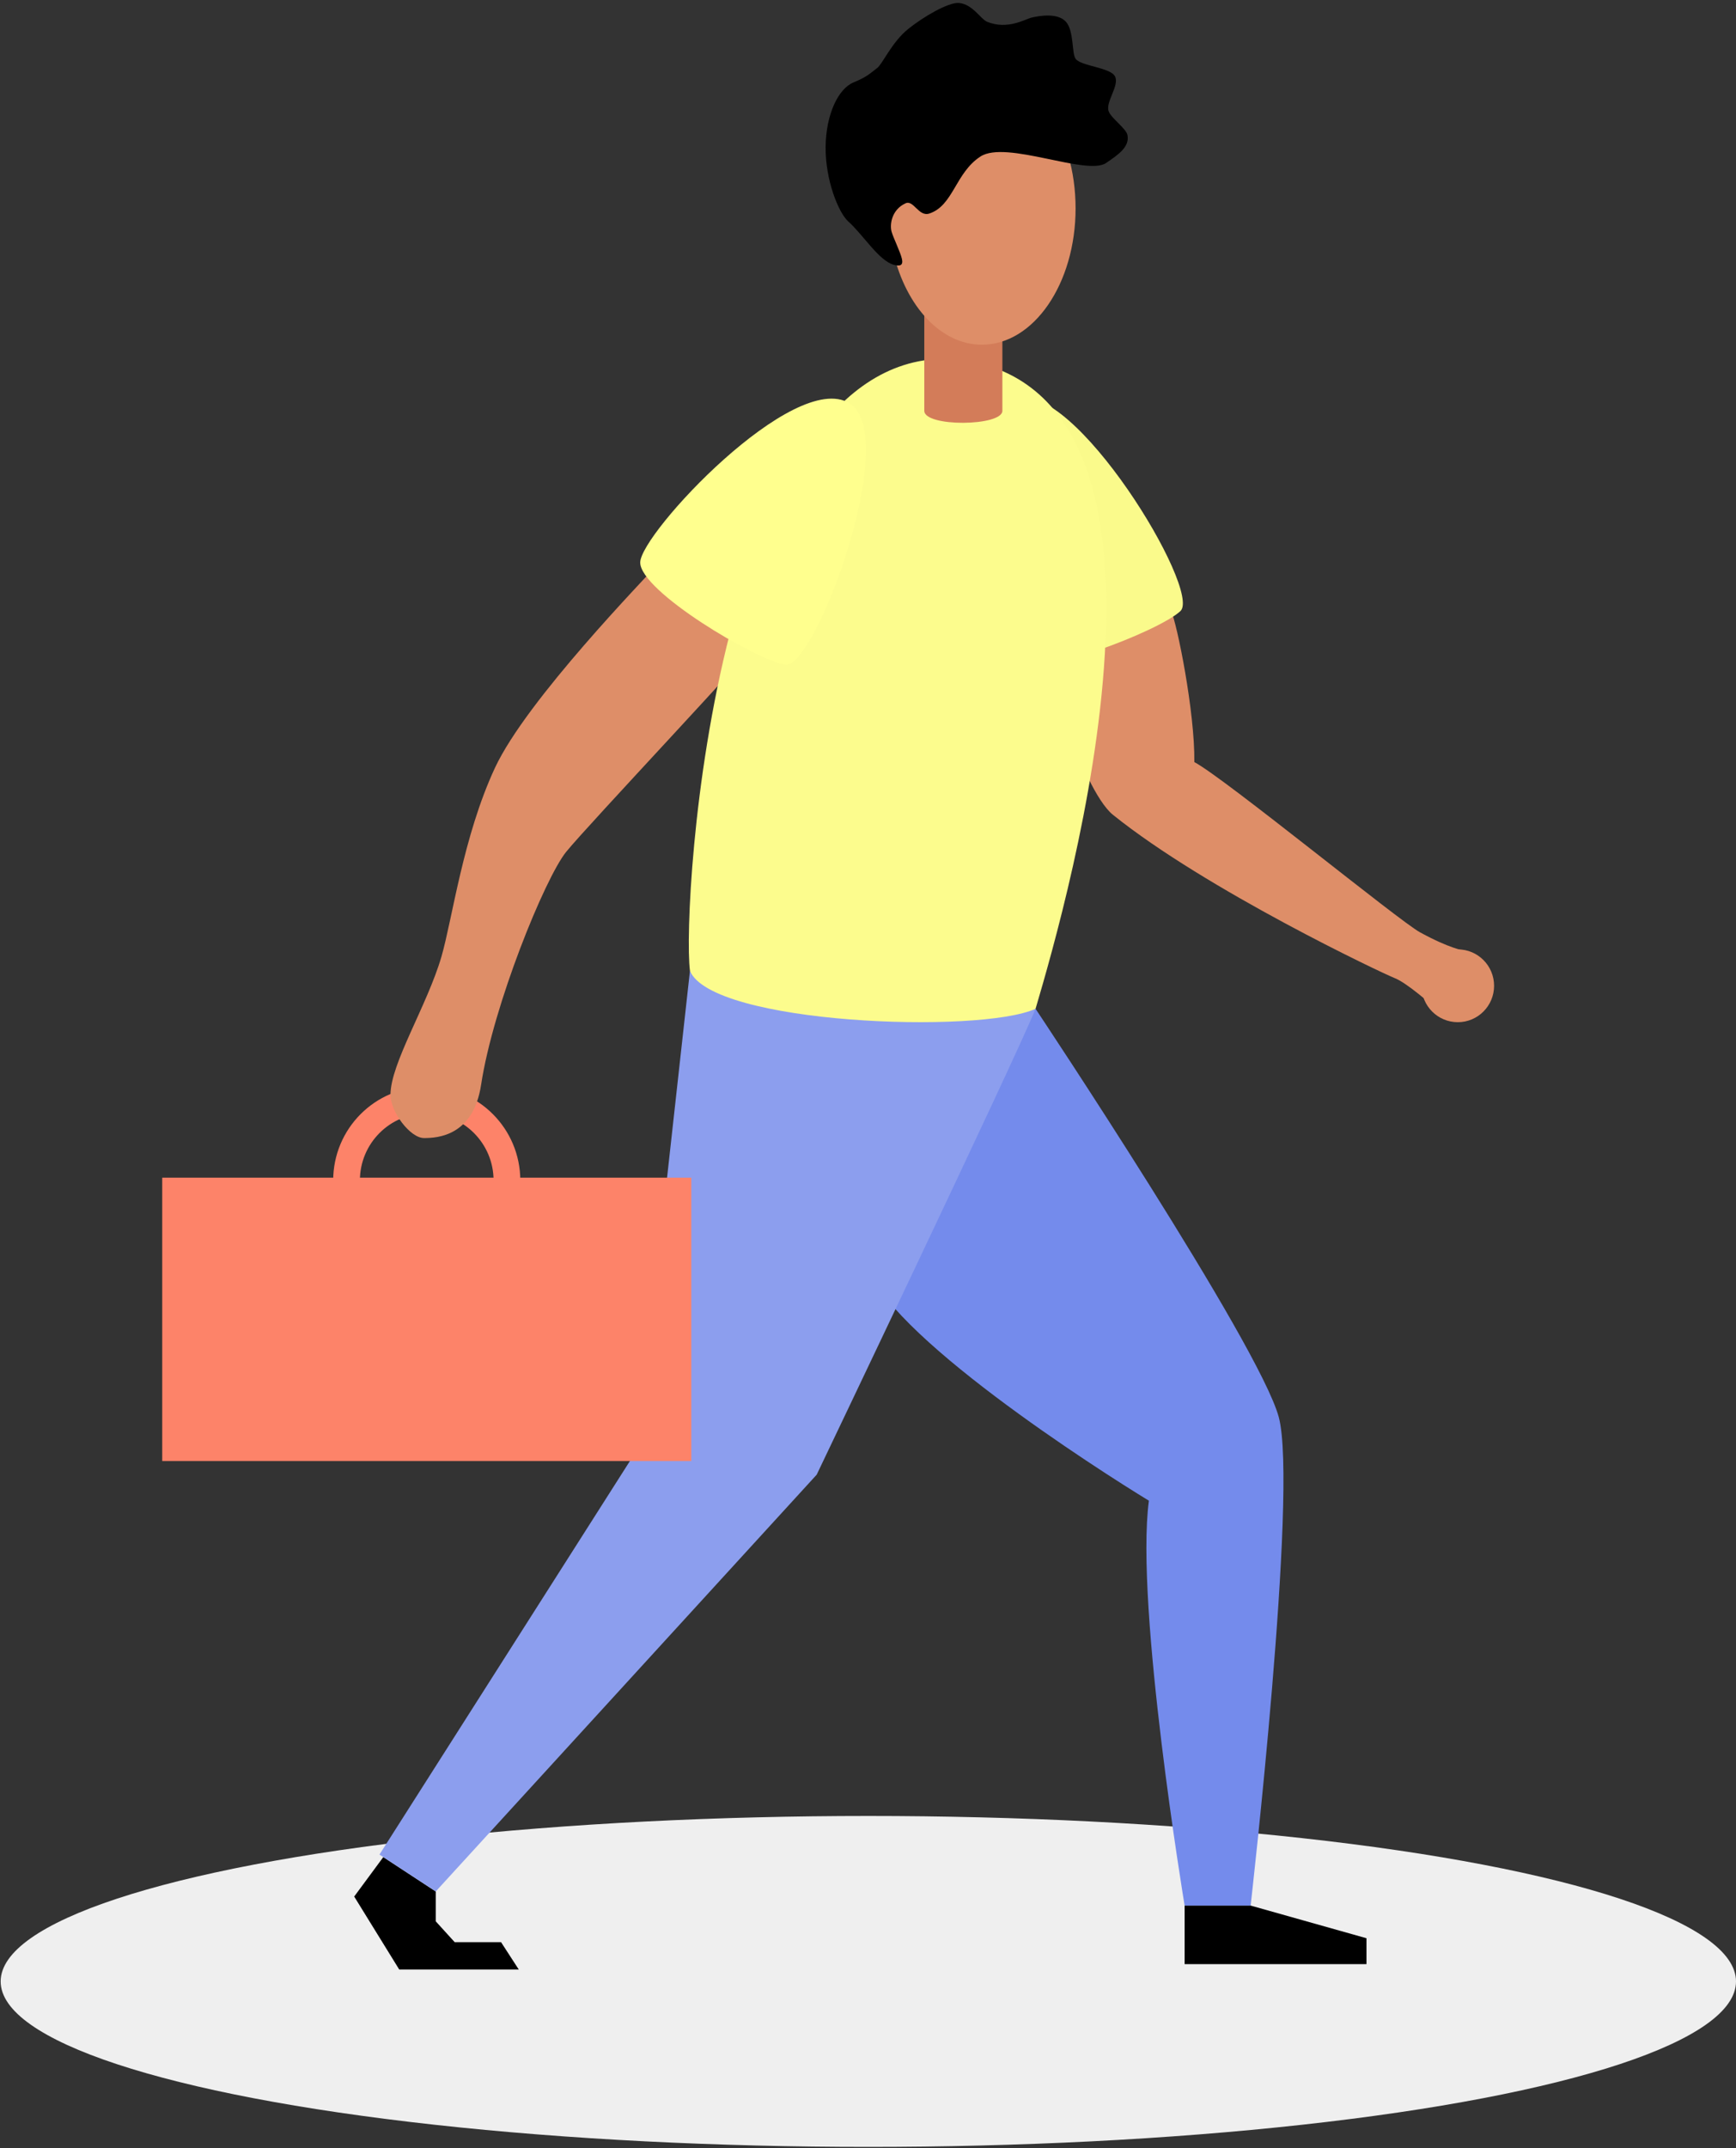 <svg viewBox="0 0 186 230" version="1.1" xmlns="http://www.w3.org/2000/svg" xmlns:xlink="http://www.w3.org/1999/xlink">
    <rect x="0" y="0" width="186" height="230" fill="#333333" stroke="none"/>
    <g stroke="none" stroke-width="1" fill="none" fill-rule="evenodd">
      <ellipse id="Oval" fill="#EFEFEF" fill-rule="nonzero" cx="93.035" cy="212.138" rx="92.965" ry="17.716"></ellipse>
      <polyline id="Path" fill="#000000" fill-rule="nonzero" points="126.924 204.016 126.924 210.286 146.407 210.286 146.407 207.512 133.996 204.016"></polyline>
      <polyline id="Path" fill="#000000" fill-rule="nonzero" points="46.687 202.505 46.687 205.702 48.715 207.932 53.683 207.932 55.584 210.865 42.777 210.865 37.949 203.049 41.069 198.824"></polyline>
      <path d="M110.952,108.005 C110.952,108.005 134.923,143.952 137.012,151.724 C139.1,159.495 133.996,204.016 133.996,204.016 L126.924,204.016 C126.924,204.016 121.589,171.943 123.096,160.669 C117.758,157.418 94.587,142.654 92.718,135.045" id="Path" fill="#748BEC" fill-rule="nonzero"></path>
      <path d="M110.952,108.005 C108.731,113.489 87.503,157.882 87.503,157.882 L46.687,202.505 L40.657,198.554 L68.242,155.242 L73.924,103.939" id="Path" fill="#8C9EEE" fill-rule="nonzero"></path>
      <rect id="Rectangle" fill="#FD8369" fill-rule="nonzero" x="17.381" y="126.086" width="56.686" height="30.336"></rect>
      <ellipse id="Oval" stroke="#FD8369" stroke-width="2.863" cx="45.722" cy="126.385" rx="8.592" ry="8.611"></ellipse>
      <path d="M125.474,65.405 C126.109,66.751 128.029,76.221 127.965,81.591 C131.219,83.319 149.866,98.579 152.155,99.823 C155.485,101.636 156.599,101.636 156.878,101.846 C156.288,102.905 153.456,107.648 153.456,107.648 C153.456,107.648 150.752,105.234 149.444,104.725 C148.137,104.216 129.248,95.283 119.234,87.228 C117.513,85.844 115.39,80.961 115.263,79.562 C115.136,78.162 115.599,66.9 115.599,66.9 L125.474,65.405 Z" id="Path" fill="#DE8E68" fill-rule="nonzero"></path>
      <path d="M70.296,60.573 C69.325,61.744 56.451,74.869 53.032,82.205 C49.614,89.541 48.474,98.362 47.294,102.434 C45.751,107.699 41.837,113.855 41.837,117.217 C41.837,119.021 43.935,121.843 45.434,121.843 C46.932,121.843 50.718,121.595 51.547,116.136 C52.842,107.616 58.381,94.03 60.656,91.208 C62.932,88.386 81.288,68.981 82.056,67.6 C82.824,66.22 73.47,56.727 70.296,60.573 Z" id="Path" fill="#DE8E68" fill-rule="nonzero"></path>
      <path d="M108.753,42.711 C114.952,40.404 128.807,63.245 126.474,65.424 C124.141,67.603 110.699,72.811 108.277,70.902 C105.855,68.994 102.205,45.144 108.753,42.711 Z" id="Path" fill="#FAFA8B" fill-rule="nonzero"></path>
      <path d="M102.456,38.448 C130.137,41.578 114.39,96.39 110.952,108.005 C104.922,110.737 76.27,109.659 73.924,103.939 C73.003,96.734 76.746,36.6 102.456,38.448 Z" id="Path" fill="#FCFC8D" fill-rule="nonzero"></path>
      <path d="M107.398,43.98 C107.398,45.65 99.031,45.739 99.031,43.98 L99.031,31.631 L107.398,31.631 L107.398,43.98 Z" id="Path" fill="#D37C59" fill-rule="nonzero"></path>
      <path d="M105.205,7.711 C99.66,7.711 95.166,14.245 95.166,22.307 C95.166,22.746 95.166,23.175 95.208,23.604 C94.371,23.914 93.87,24.714 93.993,25.542 C94.115,26.37 94.83,27.015 95.725,27.104 C97.095,32.811 100.818,36.905 105.205,36.905 C110.747,36.905 115.241,30.371 115.241,22.31 C115.241,14.249 110.764,7.711 105.205,7.711 Z" id="Path" fill="#DE8E68" fill-rule="nonzero"></path>
      <path d="M93.974,7.29 C93.137,7.913 93.005,8.168 91.413,8.842 C89.821,9.515 88.498,12.226 88.459,15.716 C88.42,19.252 89.835,22.767 90.88,23.704 C92.527,25.182 94.163,27.921 95.774,28.352 C96.446,28.532 96.797,28.412 96.631,27.703 C96.463,26.982 95.766,25.577 95.538,24.844 C95.301,24.076 95.518,22.452 97.022,21.767 C97.892,21.371 98.424,23.239 99.57,22.862 C102.149,22.012 102.355,18.504 105.053,16.754 C107.8,14.973 116.462,18.872 118.522,17.444 C119.76,16.586 121.054,15.758 120.799,14.459 C120.661,13.754 119.073,12.686 118.786,11.917 C118.416,10.929 119.981,9.132 119.459,8.168 C118.944,7.215 115.801,7.079 115.241,6.292 C114.819,5.699 115.083,3.329 114.217,2.343 C113.324,1.325 111.295,1.703 110.528,1.884 C109.834,2.049 107.968,3.217 105.786,2.343 C105.053,2.049 104.22,0.439 102.731,0.318 C101.626,0.229 98.931,1.787 97.285,3.12 C95.541,4.532 94.56,6.855 93.974,7.29 Z" id="Path" fill="#000000" fill-rule="nonzero"></path>
      <path d="M91.01,43.175 C96.647,46.633 87.299,71.666 84.148,71.17 C80.996,70.673 68.595,63.309 68.595,60.223 C68.595,57.137 85.065,39.526 91.01,43.175 Z" id="Path" fill="#FFFF8E" fill-rule="nonzero"></path>
      <ellipse id="Oval" fill="#DE8E68" fill-rule="nonzero" cx="156.192" cy="105.542" rx="3.888" ry="3.897"></ellipse>
    </g>
</svg>
